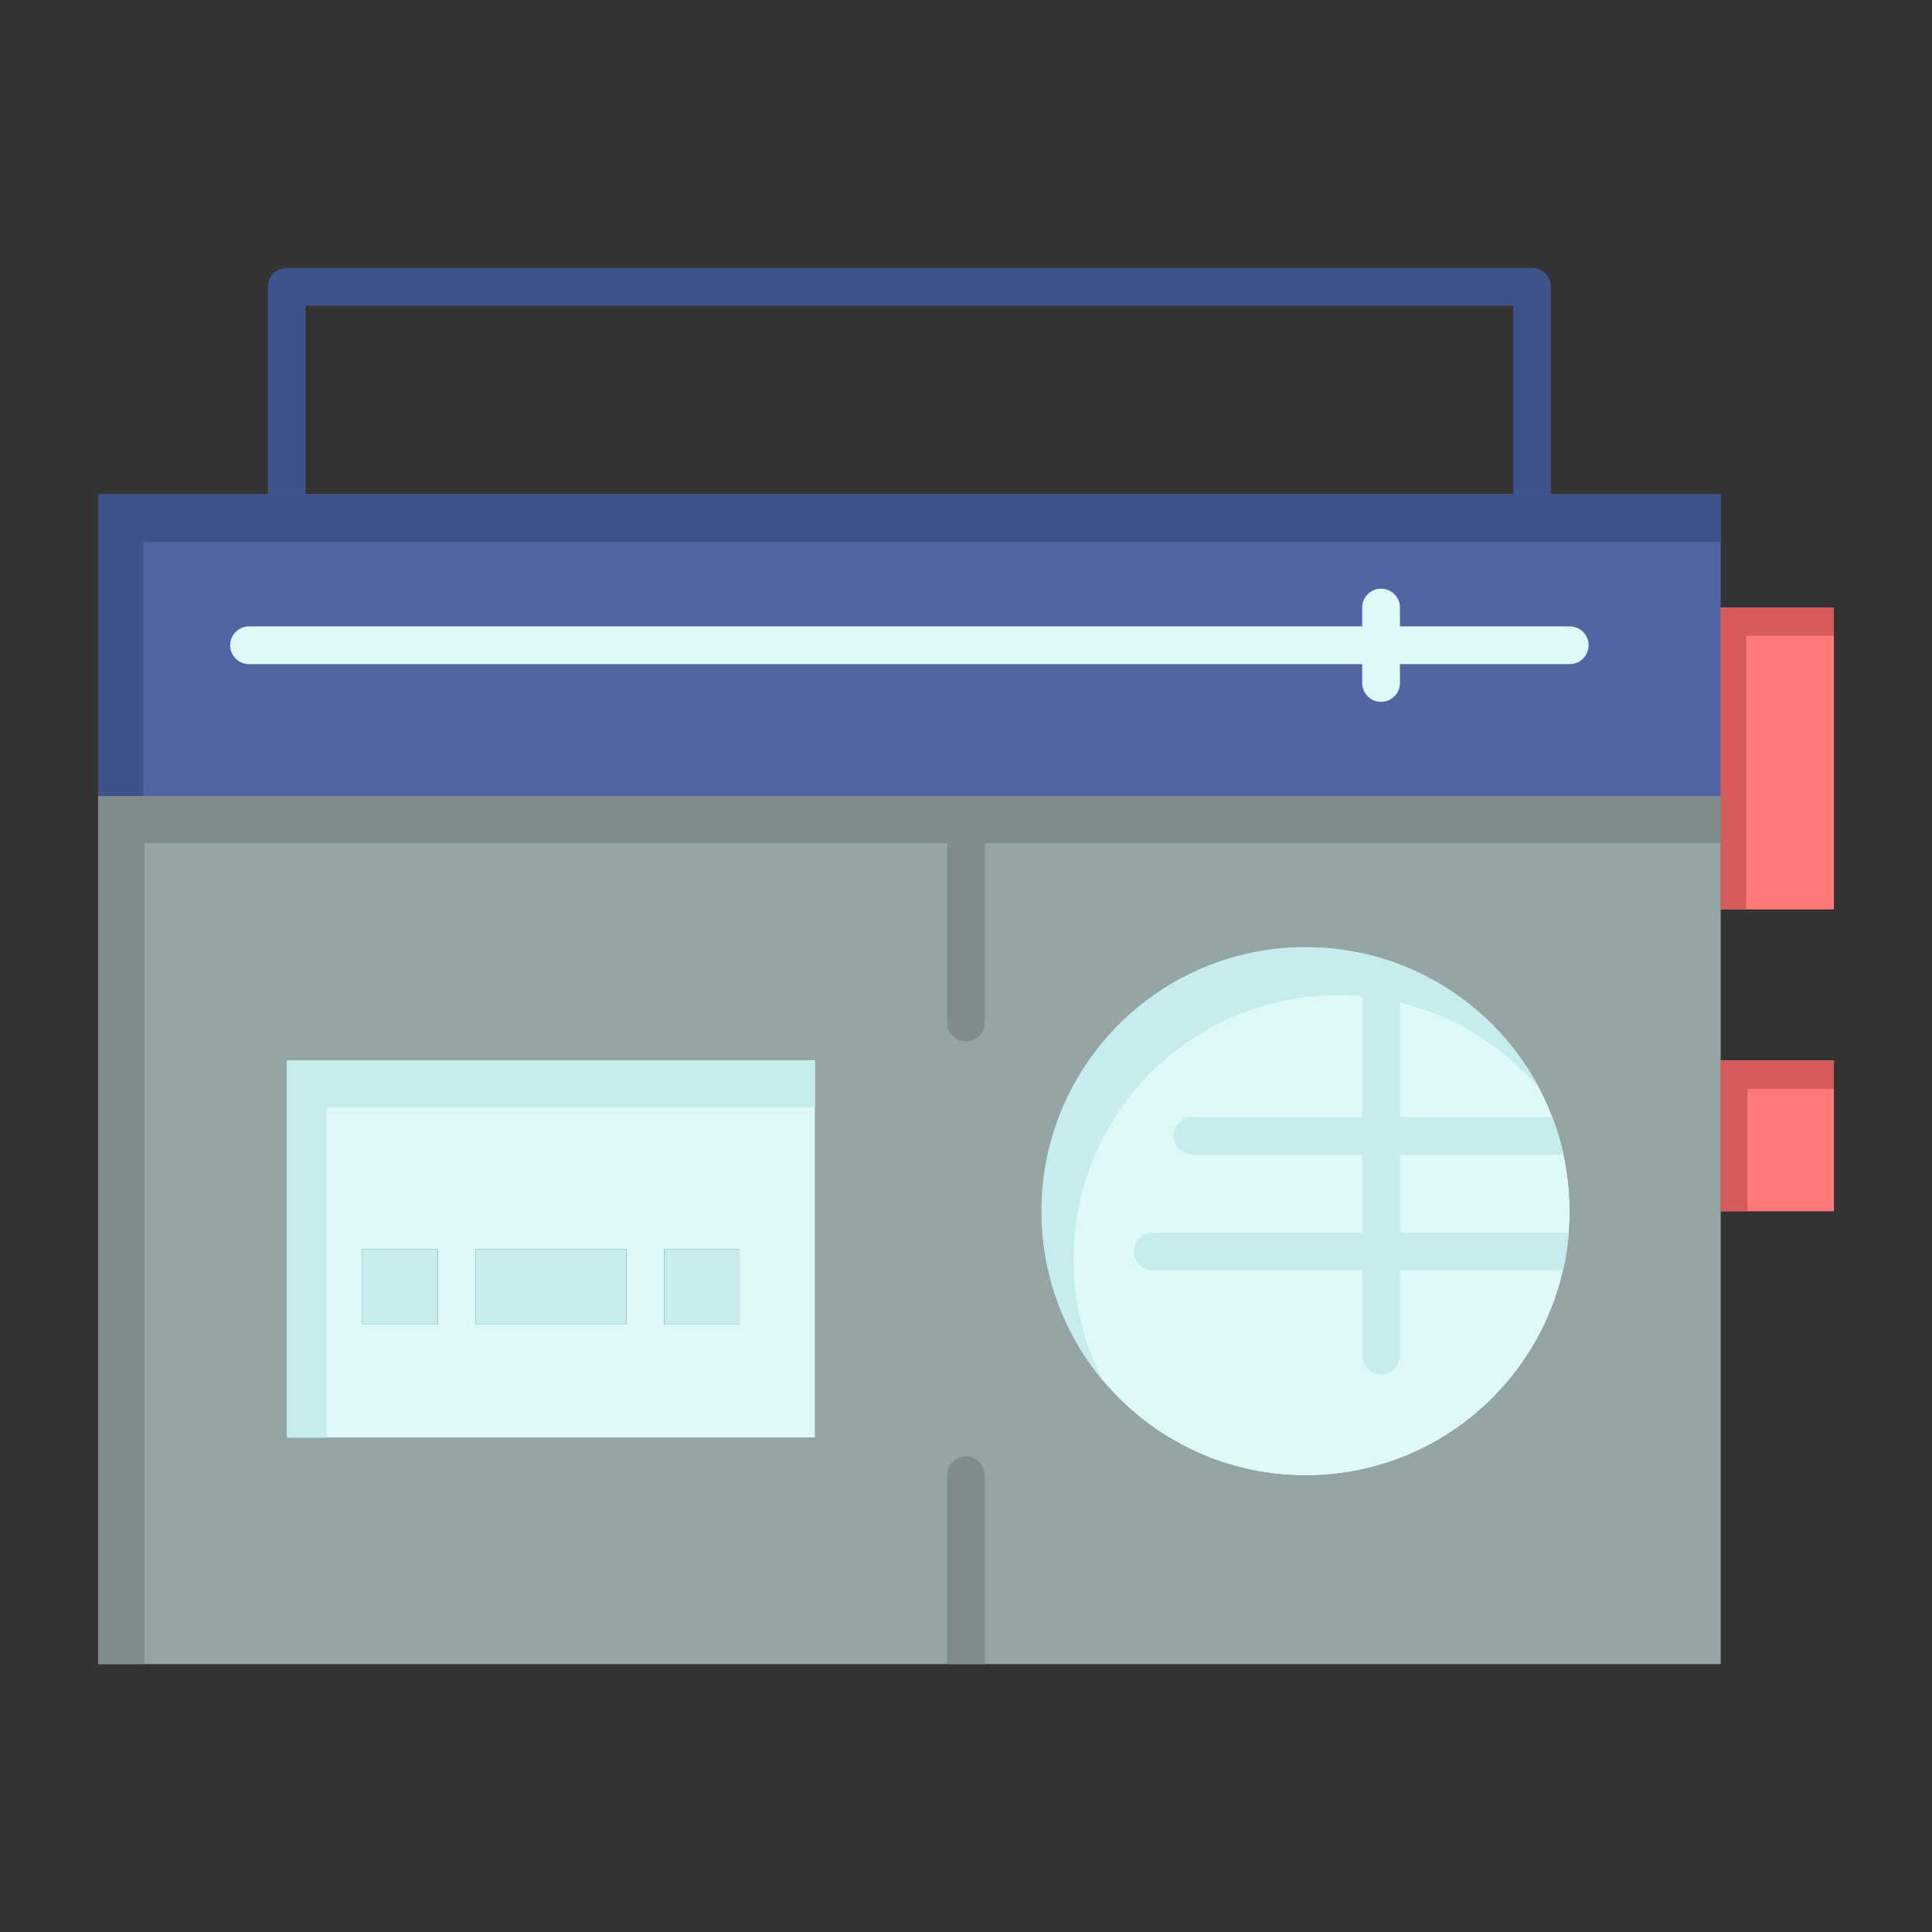 <svg xmlns="http://www.w3.org/2000/svg"  viewBox="0 0 512 512" width="24px" height="24px"><rect x="0" y="0" width="512" height="512" fill="#333333" stroke="none"/><path fill="#3d5389" d="M406,141H76c-2.761,0-5-2.239-5-5V76c0-2.761,2.239-5,5-5h330c2.762,0,5,2.239,5,5v60 C411,138.761,408.762,141,406,141z M81,131h320V81H81V131z"/><path fill="#95a5a5" d="M256,211h200v30v40v40v120H256H26V211H256z M366,253.91c-6.34-1.9-13.05-2.91-20-2.91 c-38.66,0-70,31.34-70,70s31.34,70,70,70c35.03,0,64.05-25.73,69.19-59.33c0.529-3.479,0.81-7.04,0.81-10.67 c0-6.95-1.01-13.66-2.91-20C406.38,278.42,388.58,260.62,366,253.91z M216,381V281H76v100H216z"/><polygon fill="#5165a2" points="456,161 456,211 256,211 26,211 26,131 76,131 406,131 456,131"/><polygon fill="#3d5389" points="38,143.667 88,143.667 418,143.667 456,143.667 456,131 406,131 76,131 26,131 26,211 38,211"/><rect width="30" height="40" x="456" y="281" fill="#ff7979"/><polygon fill="#d65b5b" points="463.084,288.583 486,288.583 486,281 456,281 456,321 463.084,321"/><polygon fill="#ff7979" points="486,161 486,241 456,241 456,211 456,161"/><polygon fill="#d65b5b" points="462.75,218.5 462.75,168.5 486,168.5 486,161 456,161 456,211 456,241 462.75,241"/><path fill="#dff9fb" d="M416,321c0,3.63-0.28,7.19-0.81,10.67C410.05,365.27,381.03,391,346,391c-38.66,0-70-31.34-70-70 s31.34-70,70-70c6.95,0,13.66,1.01,20,2.91c22.58,6.71,40.38,24.51,47.09,47.09C414.99,307.34,416,314.05,416,321z"/><path fill="#c7ecee" d="M284.5,333.741c0-38.66,31.34-70,70-70c6.95,0,13.66,1.01,20,2.91 c13.316,3.957,24.968,11.773,33.665,22.15c-8.654-16.688-23.834-29.444-42.165-34.892c-6.34-1.9-13.05-2.91-20-2.91 c-38.66,0-70,31.34-70,70c0,17.121,6.155,32.799,16.362,44.963C287.35,356.315,284.5,345.364,284.5,333.741z"/><path fill="#dff9fb" d="M216,281v100H76V281H216z M196,351v-20h-20v20H196z M166,351v-20h-40v20H166z M116,351v-20H96v20 H116z"/><polygon fill="#c7ecee" points="86.5,293.5 216,293.5 216,281 76,281 76,381 86.5,381"/><polygon fill="#7e8c8d" points="38.333,223.42 268.333,223.42 456,223.42 456,211 256,211 26,211 26,441 38.333,441"/><rect width="20" height="20" x="176" y="331" fill="#c7ecee"/><rect width="40" height="20" x="126" y="331" fill="#c7ecee"/><rect width="20" height="20" x="96" y="331" fill="#c7ecee"/><path fill="#dff9fb" d="M416,176H66c-2.761,0-5-2.239-5-5s2.239-5,5-5h350c2.762,0,5,2.239,5,5S418.762,176,416,176z"/><path fill="#dff9fb" d="M366,186c-2.762,0-5-2.239-5-5v-20c0-2.761,2.238-5,5-5s5,2.239,5,5v20 C371,183.761,368.762,186,366,186z"/><path fill="#c7ecee" d="M415.762,326.728c-0.189-0.021-0.375-0.058-0.571-0.058H371V306h42.1 c0.434,0,0.846-0.072,1.247-0.176c-0.362-1.63-0.782-3.238-1.257-4.824c-0.504-1.695-1.078-3.361-1.704-5H371v-40.386 c-1.639-0.626-3.305-1.2-5-1.704c-1.584-0.475-3.192-0.895-4.821-1.256c-0.104,0.404-0.179,0.82-0.179,1.256V296h-45 c-2.762,0-5,2.238-5,5s2.238,5,5,5h45v20.67h-55.5c-2.762,0-5,2.238-5,5s2.238,5,5,5H361v22.58c0,2.762,2.238,5,5,5s5-2.238,5-5 v-22.58h43.221c0.377-1.647,0.711-3.311,0.97-5C415.438,330.04,415.626,328.392,415.762,326.728z"/><rect width="140" height="100" x="76" y="281" fill="none"/><path fill="#7e8c8d" d="M256,386c-2.761,0-5,2.238-5,5v50h5h5v-50C261,388.238,258.762,386,256,386z"/><path fill="#7e8c8d" d="M256,276c-2.761,0-5-2.238-5-5v-50c0-2.761,2.239-5,5-5c2.762,0,5,2.239,5,5v50 C261,273.762,258.762,276,256,276z"/></svg>